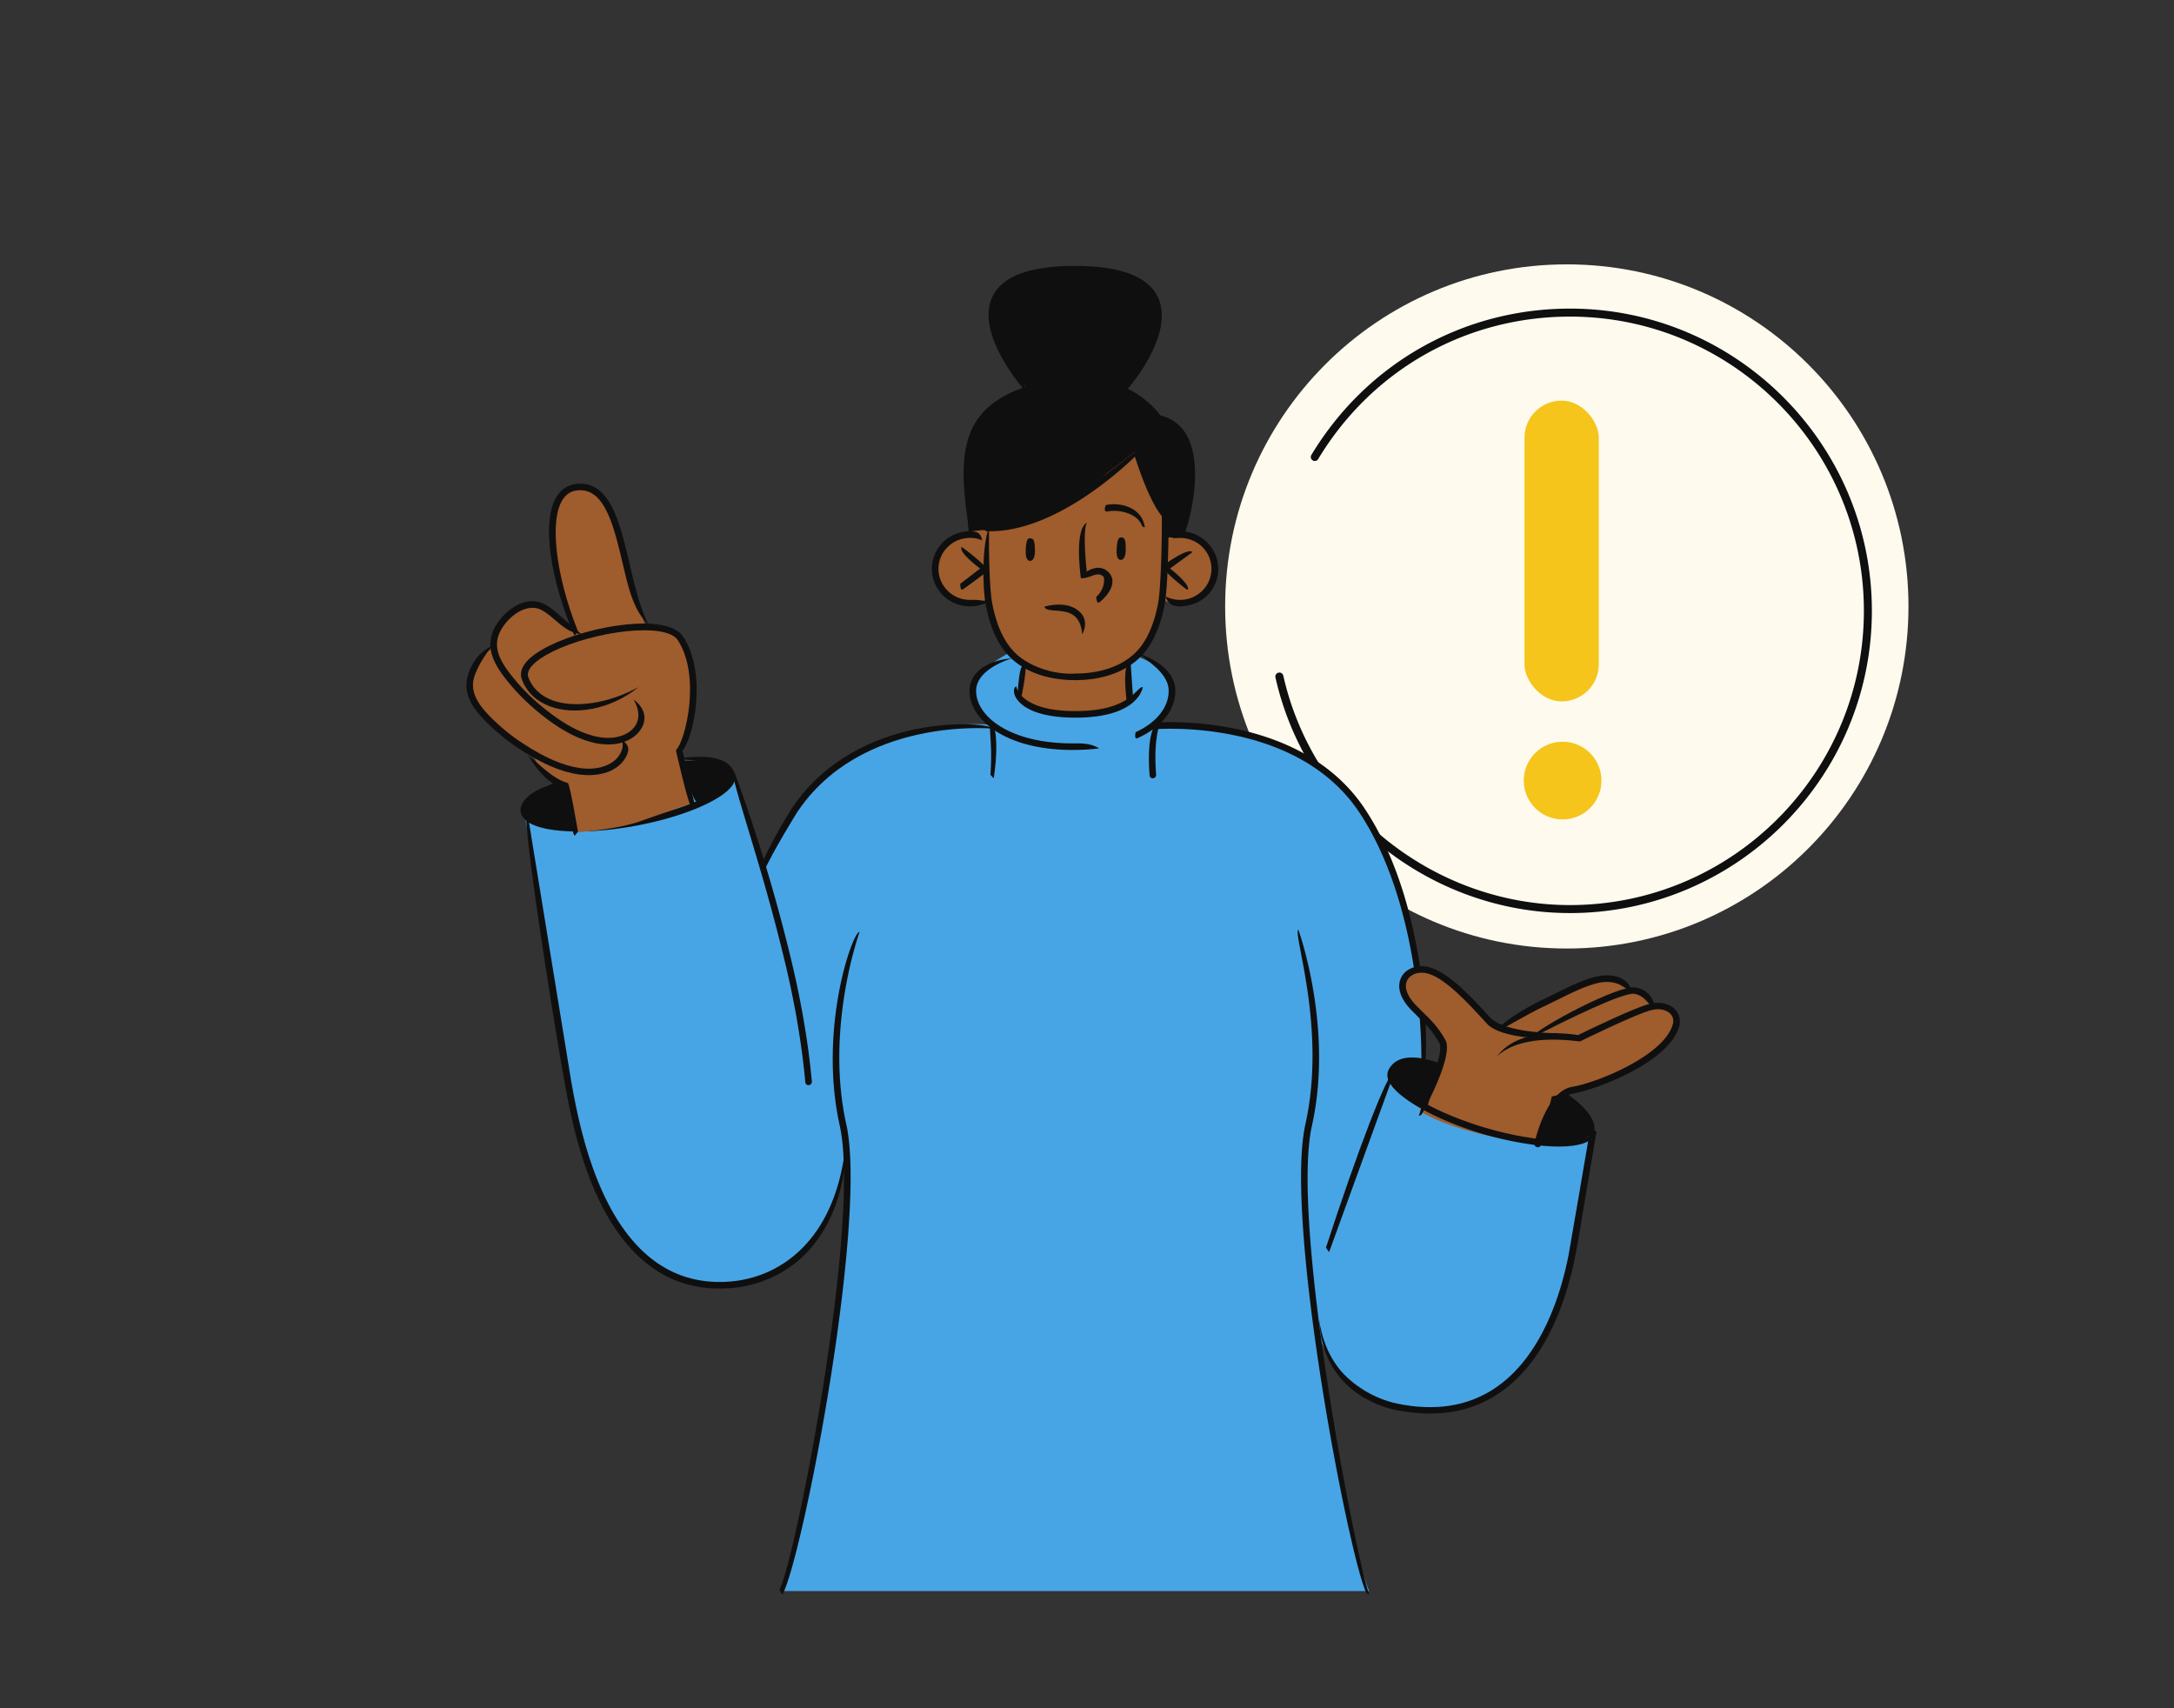 <svg xmlns="http://www.w3.org/2000/svg" width="224" height="176" fill="none"><rect width="100%" height="100%" fill="#333333" stroke="none"/><path d="M196.641 62.48c0 19.469-15.757 35.245-35.204 35.245s-35.203-15.776-35.203-35.244 15.757-35.244 35.203-35.244 35.204 15.775 35.204 35.244z" fill="#fefaed"/><g fill="#f5c51b"><rect x="157.076" y="41.274" width="7.656" height="30.99" rx="3.828"/><circle cx="4.003" cy="4.003" r="4.003" transform="matrix(-1 0 0 1 165.007 76.418)"/></g><path d="M161.753 94.072c-14.413 0-27.181-10.201-30.335-24.274-.055-.22.082-.439.315-.494.22-.055.439.082.494.316 3.085 13.689 15.51 23.629 29.54 23.629 16.689 0 30.28-13.593 30.28-30.315 0-16.709-13.577-30.315-30.28-30.315-10.711 0-20.407 5.478-25.947 14.677a.4.4 0 0 1-.563.137c-.192-.11-.26-.371-.136-.563 5.691-9.432 15.647-15.075 26.646-15.075 17.142 0 31.103 13.963 31.103 31.139s-13.975 31.139-31.117 31.139z" fill="#0f0f0f"/><path d="M75.529 80.142l3.127 9.428s2.898-9.553 11.047-12.654c8.161-3.101 12.636-2.184 12.636-2.184s-2.416-1.645-2.11-3.741c.317-2.097 3.826-3.754 3.826-3.754l13.361.477s3.127 1.155 3.331 3.465c.19 2.31-1.666 3.565-1.666 3.565s7.17-.364 11.327 1.519c4.157 1.87 9.929 4.13 13.005 13.32 3.077 9.177 3.382 19.609 3.382 19.609l13.996 3.515s3.966 2.373 3.356 3.867l-2.86 15.629s-3.051 13.082-12.865 13.069-12.344-7.156-12.344-7.156 2.797 20.501 4.996 25.811H80.627s4.462-16.91 5.822-30.531c0 0 1.36-10.533.712-14.7 0 0-1.284 11.323-9.433 13.219s-13.107-2.637-15.967-9.303-4.551-18.843-5.136-22.496l-2.644-16.76s-.407-2.762 9.598-4.18c10.017-1.394 11.149-1.155 11.95.967z" fill="#47a5e6"/><path d="M146.795 109.557c.343-.489.61-15.943-6.127-26.162-6.789-10.307-21.853-8.938-21.993-8.926-.292.552-.114.703.064.678.152-.013 14.797-1.331 21.356 8.612 6.624 10.043 6.357 25.296 6.357 25.447a3.96 3.96 0 0 0 .343.351z" fill="#0f0f0f"/><path d="M146.279 114.462s2.604-4.956 2.435-6.124-2.293-3.854-3.35-4.864c-1.07-1.011-.965-2.891.216-3.446s2.931.184 4.563 1.784c1.633 1.586 3.633 4.014 4.409 4.025 0 0 6.215-4.051 8.78-4.531s3.767-.544 4.336.524c0 0 2.1.244 2.49 1.741 0 0 1.811-.251 2.391.867s-.439 3.142-2.623 4.451-5.497 2.951-7.869 3.406-3.622 5.559-3.622 5.559-7.814-.73-12.156-3.392z" fill="#9f5c2c"/><g fill="#0f0f0f"><path d="M146.186 114.946c.921-2.697 2.64-6.539 2.124-7.464-.673-1.237-1.453-2.003-2.21-2.73l-.827-.832c-1.561-1.708-1.09-2.924-.821-3.36.525-.847 1.694-1.214 2.821-.904 2.041.555 4.377 3.117 6.261 5.172 1.252 1.362 5.363 1.62 6.853 1.625.191-.013.347.148.348.337-.569.341-6.033.326-7.534-1.328-1.895-2.069-4.242-4.657-6.096-5.163-.839-.229-1.695.02-2.063.613-.411.653-.138 1.589.744 2.55l.803.805c.757.727 1.609 1.56 2.341 2.889.834 1.524-1.867 6.612-2.414 7.609-.071.122-.19.19-.33.181z"/><path d="M158.413 118.204c-.239-.053-.355-.224-.318-.41.052-.223 1.203-5.371 3.893-5.818 2.6-.428 9.449-3.219 10.364-6.419.129-.432.038-.815-.249-1.11-.407-.416-1.123-.574-1.886-.395-1.551.355-7.36 3.211-7.413 3.245-.282.02-5.861-.996-8.541 1.527 2.269-3.065 7.457-2.324 8.327-2.182.815-.401 5.939-2.885 7.464-3.242.995-.227 1.962-.003 2.536.587.455.469.606 1.107.424 1.775-1.062 3.732-8.638 6.527-10.903 6.901-1.854.311-3.037 3.935-3.339 5.299-.035.149-.181.253-.359.242z"/><path d="M157.693 106.953c.81-1.131 9.2-5.536 10.81-5.221 1.437.241 1.926 1.391 1.979 1.961-.688.007-.836-1.084-2.096-1.302-1.071-.192-7.009 2.68-10.513 4.523-.053.035-.117.043-.18.039z"/><path d="M154.366 106.177c-.006-.717 3.48-2.675 4.306-3.051l1.379-.668c1.762-.883 3.959-1.99 5.512-1.968 2.139.008 2.486 1.388 2.507 1.453-.681.095-.933-.763-2.512-.774-1.387-.024-3.584 1.096-5.201 1.9l-1.406.679c-.799.352-4.364 2.367-4.404 2.39a.29.29 0 0 1-.181.039zm-32.461-51.331s2.695-10.257-2.301-11.675c0 0-2.009-2.147-3.89-2.963 0 0 4.678-5.662 3.521-8.75s-4.449-3.854-8.428-3.904c-3.979-.038-8.365 1.155-8.62 4.193s3.738 8.373 3.738 8.373-5.835 1.481-6.102 6.277c-.267 4.808.407 7.984.407 7.984l1.347.979 19.361 1.155.967-1.67z"/></g><path d="M101.818 61.764s-5.352 1.619-5.453-3.364c0 0 .225-1.482 1.329-2.469 2.115-1.392 3.524-1.624 3.994-1.16l.47-.232s3.233.509 7.759-2.629l7.03-5.361 3.089 6.478.013 2.435s4.335-1.331 5.123 2.938c0 0-.013 3.402-2.771 3.666s-2.632-.502-2.632-.502-.635 5.247-3.61 6.767l.292 3.854s-2.097 1.896-6.076 1.431-5.213-1.519-5.213-1.519l.229-3.766s-2.885-1.883-3.572-6.566z" fill="#9f5c2c"/><g fill="#0f0f0f"><path d="M161.123 112.695l-1.233.277-1.182 4.82s5.161.151 5.441-1.23c.292-1.381-3.026-3.867-3.026-3.867zm-12.867-3.139l-1.208 4.595s-4.602-2.36-3.534-4.118 4.742-.477 4.742-.477zM70.459 78.372s.686 3.892 1.411 4.356c.712.464 4.043-1.494 3.471-3.088-.559-1.582-4.882-1.268-4.882-1.268zm-12.678 2.01s1.716 3.49 1.564 4.909c0 0-5.047.025-5.352-1.921-.242-1.544 3.788-2.988 3.788-2.988zM99.807 54.77s-.428-3.851.144-8.071c.267-4.808 6.102-6.277 6.102-6.277s-3.991-5.335-3.737-8.373c.216-2.561 3.381-3.816 6.763-4.118-1.793 2.021-5.378 7.193.191 11.964 0 0-5.365 2.096-4.551 8.085.826 5.988 9.421.758 9.421.758s-3.055 2.32-6.814 4.64l-5.404 1.16-2.115.232zm15.791.603c-.279-.038-.457.075-.534 1.042-.089 1.092.204 1.28.445 1.268s.496-.339.483-1.117c-.012-.766-.038-1.13-.394-1.193zm-9.394.09c-.28-.038-.458.088-.509 1.067-.063 1.092.229 1.268.483 1.255.242-.013.483-.364.458-1.13-.038-.778-.064-1.142-.432-1.193zm15.409 7.017c1.296-.075 2.25-.54 2.936-1.306a3.79 3.79 0 0 0 .966-2.8c-.063-1.029-.534-1.971-1.322-2.661-.788-.678-1.767-1.042-2.835-.954-.419.025-.826.113-1.207.264.572.502.902.427 1.245.402.852-.038 1.691.226 2.339.791s1.03 1.343 1.081 2.197a3.15 3.15 0 0 1-.801 2.31 3.27 3.27 0 0 1-2.224 1.08c-.585.025-1.17-.088-1.691-.351.267.879.89 1.029 1.513 1.029zm.787-1.734c.204-.603-1.843-2.172-1.843-2.172l2.301-1.682c-.407-.54-3.077 1.406-3.077 1.406 0 .54 2.403 2.373 2.403 2.373a.35.35 0 0 0 .216.075z"/><path d="M99.937 62.479a4.1 4.1 0 0 0 1.805-.427c-.839-.339-1.411-.214-2.008-.251a3.22 3.22 0 0 1-2.225-1.08 3.15 3.15 0 0 1 .293-4.507c.648-.565 1.475-.829 2.339-.791.369.025.725.1 1.055.251-.139-.791-.571-.891-1.016-.929-1.043-.063-2.047.276-2.835.954s-1.246 1.632-1.322 2.661c-.064 1.029.28 2.021.966 2.8s1.653 1.23 2.695 1.306c.089.013.165.013.254.013zm-.787-1.732c.203-.075 2.619-1.908 2.619-1.908 0-.54-2.67-2.486-2.67-2.486-.407.54 1.894 2.222 1.894 2.222l-2.047 1.569c0 .552.102.603.203.603zm-25.033 72.01l1.119-.038c5.886-.452 12.14-4.971 12.013-16.295-.572 10.859-6.496 15.19-12.077 15.617a14.79 14.79 0 0 1-1.042.038c-11.619 0-14.378-15.63-15.306-20.865l-4.513-27.681c-.648.301 2.441 19.923 3.826 27.794.979 5.373 3.801 21.43 15.98 21.43zm9.192-20.953c.216-.012.356-.188.343-.364-.432-4.77-1.335-9.177-2.009-12.039-2.67-11.298-5.962-19.797-5.987-19.873-.61.326 2.67 8.775 5.326 20.036.674 2.837 1.564 7.219 1.996 11.951.013.164.165.289.331.289zm27.471-41.73c1.716 0 4.182-.326 6.14-1.871 1.513-1.18 2.517-3.088 3.064-5.825.369-1.808.445-7.507.407-9.365-.534-.326-.687-.176-.687.013.038 1.996-.063 7.545-.394 9.227-.508 2.574-1.436 4.344-2.809 5.423-1.806 1.419-4.107 1.72-5.721 1.72-.343.515-.191.678 0 .678z"/><path d="M110.78 70.074c-.369-.155.427-.535 0-.669-2.148.104-4.318-.635-5.72-1.729-1.373-1.08-2.301-2.862-2.81-5.423-.318-1.607-.381-5.587-.343-7.859-.712 1.582-.699 6.139-.331 7.997.547 2.737 1.551 4.645 3.064 5.825 1.958 1.531 4.411 1.858 6.14 1.858z"/><path d="M102.023 54.735c6.509 0 13.208-6.038 14.912-7.683.432 1.356 1.627 4.833 2.847 6.202-.253-.573.465.337.165-.525-.752-2.16-2.52-6.381-2.529-6.417-.661-.063-8.657 8.047-15.827 7.733.127.678.28.69.432.69zM116.4 72.296c.216-.025.356-.188.343-.377l-.242-3.615c-.686.038-.635 1.77-.445 3.678.026.188.178.314.344.314zm-11.239-.161c.509-2.147.56-3.779.56-3.804-.687 0-.738 1.607-.903 3.427l.343.377zm16.682-16.71c.419-.527 2.453-7.193.368-10.683a4.07 4.07 0 0 0-2.631-1.933c-.42-.552-2.352-2.925-5.67-3.49-4.716-.828-12.179.339-14.009 5.461-.814 2.297-.826 4.921-.013 10.031-.114-5.084-.114-7.633.661-9.805 1.691-4.758 8.759-5.8 13.247-5.021 3.394.59 5.275 3.289 5.301 3.314 1.246.364 1.996.891 2.53 1.783 1.932 3.239-.089 9.83-.102 9.905.254.439.279.439.318.439zm19.231 108.842c-1.424-3.955-8.111-38.403-5.899-48.282 2.25-10.069-1.36-20.099-1.398-20.2-.61.326 2.936 10.182.724 20.049-2.224 9.968 4.526 44.742 6.268 48.244.063.113.178.189.305.189zm-60.447 0c2.047-3.679 8.797-38.453 6.572-48.433-2.199-9.88 1.335-19.722 1.373-19.823-.686-.126-4.284 9.905-2.047 19.973 2.199 9.88-4.475 44.328-6.204 47.793.203.477.254.49.305.49zM59.588 85.665c1.742 0 3.699-.188 5.721-.552 4.996-.891 9.293-2.712 10.234-4.331.28-.49.229-.879.14-1.13-.674-1.833-3.369-1.833-5.505-1.532 1.64.439 4.31.289 4.856 1.758.064.163.025.352-.089.565-.839 1.431-5.034 3.151-9.763 4.005-2.822.502-5.53.653-7.627.439-1.907-.201-3.115-.716-3.229-1.356-.114-.603 1.004-1.77 3.343-2.825-2.237.264-4.246 1.67-4.017 2.95.178 1.004 1.513 1.67 3.827 1.908.661.075 1.36.1 2.11.1z"/></g><path d="M71.231 82.772l-1.256-5.55s2.401-2.641 1.332-8.12-4.766-4.52-4.766-4.52-1.985-5.484-2.5-8.36-2.196-6.411-4.63-6.059-2.955 4.148-2.369 7.154 1.971 7.418 1.971 7.418-2.622-2.459-3.654-2.432-3.166.77-3.785 2.023-.868 2.523-.868 2.523-2.095.996-2.253 3.024 1.177 4.252 6.447 7.765c0 0 .737 2.761 3.703 3.276l.577 4.84s3.558-.161 6.397-1.009l5.653-1.974z" fill="#9f5c2c"/><g fill="#0f0f0f"><path d="M59.184 65.471c-2.313-5.26-3.596-11.88-1.705-14.494.572-.803 1.391-1.179 2.433-1.144 3.048.142 3.983 4.106 4.971 8.312.531 2.274 1.083 4.625 1.986 6.276-1.55-1.417-2.113-3.818-2.654-6.131-.924-3.939-1.807-7.662-4.309-7.779-.813-.038-1.424.248-1.86.856-1.47 2.043-.846 7.777 1.49 13.642-.263.453-.301.464-.352.461z"/><path d="M71.215 83.112c-.319-.266-1.575-5.817-1.575-5.817.985-.922 2.621-7.645.197-11.339-1.248-1.906-8.661-.931-12.934 1.195-1.85.919-2.747 1.883-2.464 2.638.419 1.113 1.26 1.906 2.486 2.365 2.315.849 5.801.32 8.857-1.36-2.897 2.353-6.6 2.91-9.103 1.989-1.401-.518-2.413-1.47-2.9-2.761-.306-.806-.057-2.051 2.796-3.477 4.299-2.137 12.211-3.416 13.814-.953 2.496 3.798 1.094 10.394-.062 11.735L71.54 82.7c-.261.403-.286.414-.325.412z"/><path d="M62.39 76.692a7.14 7.14 0 0 1-1.415-.217c-1.798-.473-3.608-1.513-5.727-3.283-1.286-1.078-2.438-2.3-3.433-3.628-.61-.833-1.417-2.102-1.274-3.528a3.86 3.86 0 0 1 .349-1.215c.717-1.462 2.377-2.956 4.079-2.877 1.078.075 1.776.673 2.449 1.245l2.496 2.165c-1.213-.182-1.849-.74-2.719-1.471-.833-.705-1.42-1.21-2.207-1.259-1.41-.066-2.843 1.212-3.476 2.49-.156.332-.26.666-.288.992-.093.913.269 1.885 1.143 3.057.958 1.289 2.074 2.472 3.324 3.51 2.033 1.703 3.769 2.701 5.453 3.144 1.006.26 1.959.28 2.773.028.426-.131 1.011-.393 1.416-.902.811-1.018.32-2.235-.045-2.868 1.365 1.019 1.369 2.301.585 3.282-.406.522-1.022.907-1.746 1.138-.529.164-1.118.225-1.74.196z"/><path d="M60.334 79.853l-.659-.056c-1.833-.261-3.768-1.08-6.078-2.583-1.408-.92-2.707-1.986-3.847-3.195-.716-.75-1.667-1.912-1.689-3.359-.006-.415.064-.826.198-1.248.325-.965 1.034-2.252 2.45-2.864-.918 1.139-1.517 2.242-1.811 3.083-.118.346-.172.696-.162 1.023.021.918.5 1.845 1.506 2.91 1.104 1.17 2.353 2.208 3.725 3.089 2.223 1.448 4.07 2.238 5.802 2.482 1.024.148 1.983.042 2.763-.299.403-.17.952-.496 1.296-1.058s.414-.974.237-1.535c.878.544.786 1.168.345 1.889-.344.562-.901 1.026-1.602 1.333-.714.294-1.56.43-2.474.388z"/><path d="M59.202 86.096c-.318-.279-1.086-4.839-1.086-4.839-1.617-.54-2.643-1.732-3.733-3.454 1.632 1.308 2.597 2.433 4.13 2.869.242.275 1.039 5.025 1.039 5.025-.311.4-.337.399-.349.398zm88.179 59.541c2.594 0 4.933-.678 6.967-2.022 5.199-3.427 7.22-10.369 7.958-14.198.317-1.619.686-3.879 1.08-6.264l1.106-6.541c-.47-.427-.635-.301-.674-.113l-1.118 6.553-1.081 6.252c-.724 3.729-2.67 10.483-7.666 13.772-2.758 1.82-6.114 2.335-9.953 1.544-2.123-.44-7.157-2.159-8.085-8.675.343 7.219 6.178 8.976 7.945 9.34 1.22.226 2.39.352 3.521.352zm-10.426-16.66l6.775-18.643c-.673-.15-3.915 8.386-7.106 18.203.267.44.305.44.331.44z"/><path d="M160.602 118.131c2.059 0 3.559-.439 3.877-1.469-1.042 1.08-5.619 1.268-11.543-.502-4.602-1.368-8.568-3.553-9.229-5.072-.102-.226-.102-.414-.026-.565.674-1.33 2.848-1.067 4.539-.627.178.063.368-.063.419-.239-3.063-1.167-4.856-.828-5.568.565-.114.239-.216.628.013 1.143.75 1.707 4.805 4.004 9.661 5.461 2.708.778 5.607 1.305 7.857 1.305zm3.546-1.232c.686-1.431-1.208-3.314-3.179-4.494 1.717 1.807 3.039 3.427 2.848 4.055.267.426.305.439.331.439zm-46.186-62.566c-.292-2.122-2.631-2.611-4.03-2.297-.216.59-.038.703.153.665 1.144-.251 3.102.176 3.56 1.418.05.126.178.213.317.213zm-8.86 7.957c-.801 0-1.449.201-1.5.226.229.64 1.894.126 2.962.841.559.377.877 1.055.941 2.009.61-1.218.19-2.059-.56-2.574-.572-.389-1.245-.502-1.843-.502zm4.082-.188c.343-.188 1.411-1.155 1.436-2.159.013-.377-.127-.716-.394-.979-.305-.314-.674-.465-1.08-.465-.445 0-.865.188-1.17.389-.203-1.871-.356-4.482.025-5.047-1.258.665-.737 4.896-.635 5.737.75.025 1.284-.402 1.767-.402.216 0 .419.088.597.264.178 1.092-.521 1.833-.788 2.071.064.552.153.59.242.59zm4.958-16.861c.279-.138 1.385-1.682 1.385-1.682-.559-.389-1.665 1.142-1.665 1.142.14.527.203.54.28.54zm-39.487 44.67c1.017-2.297 3.42-6.114 3.432-6.151 6.56-9.955 20.073-8.7 20.213-8.687-.076-.691-13.997-1.984-20.785 8.323-.102.163-2.466 3.929-3.178 6.063.254.452.28.452.318.452zm37.07-49.35c.47-.364 5.377-6.063 3.597-9.917-1.004-2.159-3.89-3.251-8.568-3.251s-7.551 1.079-8.53 3.226c-1.754 3.829 3.242 9.491 3.458 9.729.47-.502-4.399-6.026-2.835-9.453.852-1.87 3.521-2.825 7.907-2.825 4.399 0 7.068.967 7.945 2.85 1.602 3.452-3.178 9.014-3.229 9.076.089.527.166.565.255.565zm-4.918 33.38c6.458 0 6.928-3.026 6.941-3.151-.686-.063-1.144 2.473-6.941 2.473-5.784 0-6.089-2.523-6.089-2.548-.674.188-.382 3.226 6.089 3.226zm6.342 2.136c2.53-1.117 3.954-2.925 3.954-4.896 0-1.155-.674-2.762-3.865-3.892 2.034 1.444 3.178 2.536 3.178 3.892 0 1.695-1.271 3.289-3.407 4.256-.114.565 0 .64.14.64z"/><path d="M110.489 77.268c.978 0 1.906-.05 2.771-.163-.928-.565-1.831-.515-2.771-.515-6.446 0-9.916-2.787-9.916-5.411 0-1.368 1.309-2.561 3.699-3.364-2.911.264-4.386 1.695-4.386 3.364 0 2.95 3.712 6.089 10.603 6.089zm8.288 2.926c.216-.013.356-.176.343-.364-.292-3.804.395-5.273.407-5.298-.648-.226-1.385 1.318-1.08 5.348 0 .176.152.314.33.314z"/><path d="M102.391 80.191c.648-4.331-.102-5.85-.127-5.913-.61.314.076 1.757-.216 5.549l.343.364z"/></g></svg>
